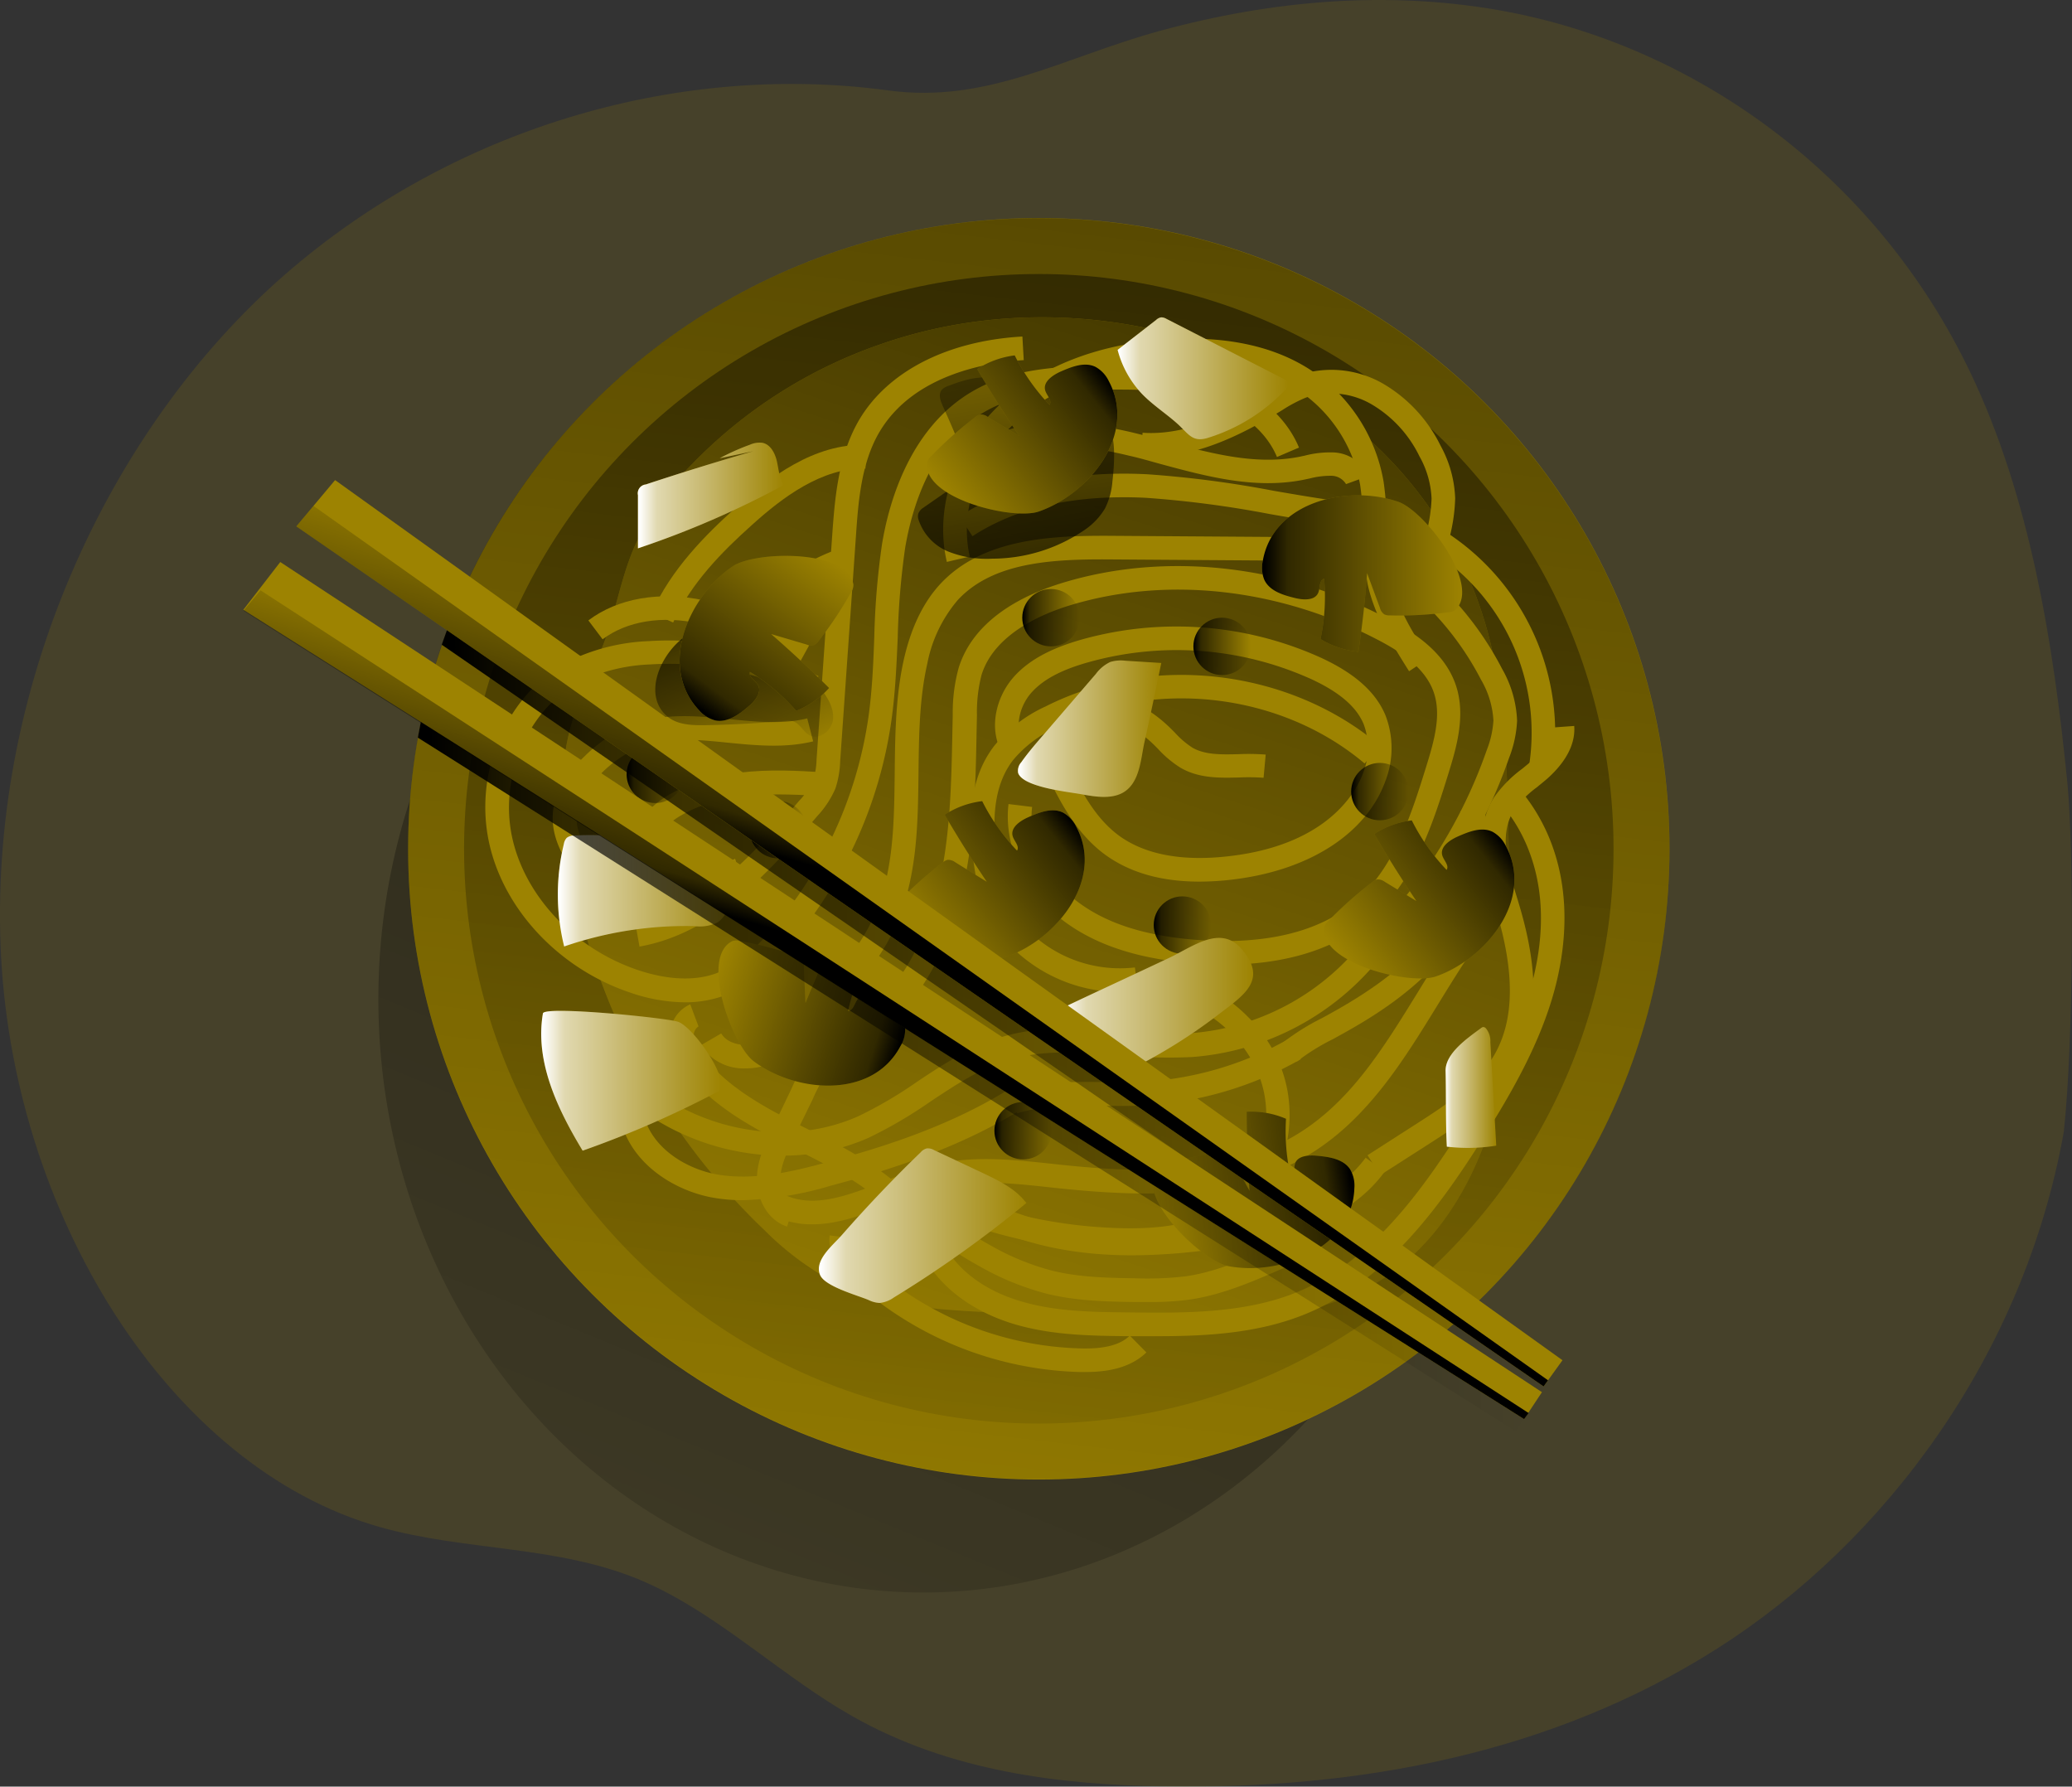 <svg id="Layer_1" data-name="Layer 1" xmlns="http://www.w3.org/2000/svg" xmlns:xlink="http://www.w3.org/1999/xlink" viewBox="0 0 351.03 302.66"><rect x="0" y="0" width="351.03" height="302.66" fill="#333333" stroke="none"/><defs><linearGradient id="linear-gradient" x1="284.94" y1="-144.14" x2="82.82" y2="348.74" gradientUnits="userSpaceOnUse"><stop offset="0.01"/><stop offset="0.13" stop-opacity="0.69"/><stop offset="1" stop-opacity="0"/></linearGradient><linearGradient id="linear-gradient-2" x1="224.04" y1="-180.02" x2="166.6" y2="313.26" xlink:href="#linear-gradient"/><linearGradient id="linear-gradient-3" x1="210.98" y1="-156.71" x2="158.63" y2="292.83" xlink:href="#linear-gradient"/><linearGradient id="linear-gradient-4" x1="245.49" y1="-23.29" x2="152.01" y2="260.52" xlink:href="#linear-gradient"/><linearGradient id="linear-gradient-5" x1="223.47" y1="103.1" x2="257.38" y2="103.1" xlink:href="#linear-gradient"/><linearGradient id="linear-gradient-6" x1="786.96" y1="4088" x2="820.86" y2="4088" gradientTransform="translate(-329.39 4314.94) rotate(-162.31)" xlink:href="#linear-gradient"/><linearGradient id="linear-gradient-7" x1="-200.65" y1="4176.88" x2="-166.75" y2="4176.88" gradientTransform="translate(648.11 4366.62) rotate(171.63)" xlink:href="#linear-gradient"/><linearGradient id="linear-gradient-8" x1="-1220.74" y1="3822.45" x2="-1186.84" y2="3822.45" gradientTransform="translate(1687.9 3898.77) rotate(141.5)" xlink:href="#linear-gradient"/><linearGradient id="linear-gradient-9" x1="-1165.81" y1="3870.36" x2="-1131.91" y2="3870.36" gradientTransform="translate(1687.9 3898.77) rotate(141.5)" xlink:href="#linear-gradient"/><linearGradient id="linear-gradient-10" x1="127.24" y1="104.84" x2="140.33" y2="136.09" xlink:href="#linear-gradient"/><linearGradient id="linear-gradient-11" x1="1764.79" y1="890.37" x2="1798.69" y2="890.37" gradientTransform="translate(-1637.48 1013.14) rotate(-53.39)" xlink:href="#linear-gradient"/><linearGradient id="linear-gradient-12" x1="185.22" y1="110.61" x2="175.84" y2="47.91" xlink:href="#linear-gradient"/><linearGradient id="linear-gradient-13" x1="-1217.13" y1="3925.97" x2="-1183.23" y2="3925.97" gradientTransform="translate(1687.9 3898.77) rotate(141.5)" xlink:href="#linear-gradient"/><linearGradient id="linear-gradient-14" x1="202.18" y1="109.5" x2="211.9" y2="109.5" xlink:href="#linear-gradient"/><linearGradient id="linear-gradient-15" x1="173.19" y1="104.64" x2="182.91" y2="104.64" xlink:href="#linear-gradient"/><linearGradient id="linear-gradient-16" x1="126.97" y1="140.55" x2="136.69" y2="140.55" xlink:href="#linear-gradient"/><linearGradient id="linear-gradient-17" x1="195.46" y1="156.71" x2="205.18" y2="156.71" xlink:href="#linear-gradient"/><linearGradient id="linear-gradient-18" x1="228.91" y1="134.1" x2="238.63" y2="134.1" xlink:href="#linear-gradient"/><linearGradient id="linear-gradient-19" x1="168.47" y1="191.55" x2="178.19" y2="191.55" xlink:href="#linear-gradient"/><linearGradient id="linear-gradient-20" x1="106.16" y1="131.18" x2="115.88" y2="131.18" xlink:href="#linear-gradient"/><linearGradient id="linear-gradient-21" x1="117.74" y1="89.85" x2="142.49" y2="89.85" gradientUnits="userSpaceOnUse"><stop offset="0.01" stop-color="#fff"/><stop offset="0.13" stop-color="#fff" stop-opacity="0.69"/><stop offset="1" stop-color="#fff" stop-opacity="0"/></linearGradient><linearGradient id="linear-gradient-22" x1="254.51" y1="190.15" x2="263.15" y2="190.15" xlink:href="#linear-gradient-21"/><linearGradient id="linear-gradient-23" x1="104.16" y1="156.83" x2="134.55" y2="156.83" xlink:href="#linear-gradient-21"/><linearGradient id="linear-gradient-24" x1="182.13" y1="129.39" x2="206.4" y2="129.39" xlink:href="#linear-gradient-21"/><linearGradient id="linear-gradient-25" x1="198.96" y1="70.01" x2="227.89" y2="70.01" xlink:href="#linear-gradient-21"/><linearGradient id="linear-gradient-26" x1="148.36" y1="213.54" x2="183.51" y2="213.54" xlink:href="#linear-gradient-21"/><linearGradient id="linear-gradient-27" x1="101.35" y1="189.02" x2="131.86" y2="189.02" xlink:href="#linear-gradient-21"/><linearGradient id="linear-gradient-28" x1="189.44" y1="176.24" x2="222.01" y2="176.24" xlink:href="#linear-gradient-21"/><linearGradient id="linear-gradient-29" x1="84.5" y1="174.4" x2="272.94" y2="174.4" xlink:href="#linear-gradient"/><linearGradient id="linear-gradient-30" x1="80.45" y1="184.69" x2="269.45" y2="184.69" xlink:href="#linear-gradient"/><linearGradient id="linear-gradient-31" x1="158.63" y1="153.27" x2="170.46" y2="112.72" xlink:href="#linear-gradient"/><linearGradient id="linear-gradient-32" x1="152.26" y1="163.99" x2="162.69" y2="128.23" xlink:href="#linear-gradient"/></defs><title>Noodles</title><path d="M359.3,197.69c-6.79,37.95-30.35,69.49-58.72,87.52s-61.1,23.79-93.13,23.36c-18.25-.24-36.91-2.55-53.44-11.93-.83-.47-1.65-1-2.47-1.46-2.45-1.51-4.86-3.15-7.24-4.84-8.56-6.08-16.85-12.84-26.2-16.76-14.07-5.88-29.46-4.86-44-8.93C38,254.49,11.43,211,9.75,166S28.86,77,59.33,51.24C88,27,125.53,16.55,160.16,21.25c16.77,2.28,29.7-5.63,46-10.09C225.05,6,244.64,4.29,263.83,7.7c32.24,5.74,63.41,27.27,79.71,61.48,10,21,14,45.46,16.39,69.6C361,150.11,361,182,359.3,197.69Z" transform="translate(-9.66 -5.93)" fill="#9d8301" opacity="0.18" style="isolation:isolate"/><ellipse cx="156.42" cy="169.26" rx="92.32" ry="100.52" fill="url(#linear-gradient)"/><circle cx="175.99" cy="143.79" r="106.85" fill="#9d8301"/><path d="M292.49,149.71A106.51,106.51,0,0,1,258.36,228q-2.19,2-4.49,3.94c-.37.33-.74.63-1.12.93-1.61,1.3-3.27,2.56-5,3.76A106.88,106.88,0,0,1,80.45,130.89c.59-3.36,1.35-6.66,2.25-9.91.55-2,1.15-3.91,1.8-5.83,1.08-3.13,2.29-6.22,3.65-9.22a106.87,106.87,0,0,1,204.34,43.78Z" transform="translate(-9.66 -5.93)" fill="url(#linear-gradient-2)"/><circle cx="175.99" cy="143.79" r="97.37" fill="url(#linear-gradient-3)"/><path d="M126.88,84.59A48.51,48.51,0,0,0,117,98.9c-2.11,5-3,10.36-4.84,15.44s-4.47,9.8-5.89,15c-1.79,6.56-1.47,13.5-.52,20.23a111.58,111.58,0,0,0,33.46,64.79,50,50,0,0,0,13,9.42c7.37,3.42,15.7,3.94,23.8,4.4,12.31.7,24.63,1.39,37,1.27,9.6-.09,19.54-.77,28.06-5.2,12.08-6.28,19.45-19.31,22.42-32.6s2.16-27.09,1.81-40.7c-.32-12.66-.26-25.5-3.55-37.73C249.93,69.51,199.25,50,158.63,64.33A81.29,81.29,0,0,0,126.88,84.59Z" transform="translate(-9.66 -5.93)" fill="#9d8301"/><path d="M126.88,84.59A48.51,48.51,0,0,0,117,98.9c-2.11,5-3,10.36-4.84,15.44s-4.47,9.8-5.89,15c-1.79,6.56-1.47,13.5-.52,20.23a111.58,111.58,0,0,0,33.46,64.79,50,50,0,0,0,13,9.42c7.37,3.42,15.7,3.94,23.8,4.4,12.31.7,24.63,1.39,37,1.27,9.6-.09,19.54-.77,28.06-5.2,12.08-6.28,19.45-19.31,22.42-32.6s2.16-27.09,1.81-40.7c-.32-12.66-.26-25.5-3.55-37.73C249.93,69.51,199.25,50,158.63,64.33A81.29,81.29,0,0,0,126.88,84.59Z" transform="translate(-9.66 -5.93)" fill="url(#linear-gradient-4)"/><path d="M125.71,175.73a29.13,29.13,0,0,1-9.29-1.65c-11.92-4-21.28-13.89-23.84-25.12-2.83-12.44,3.11-25.87,13.83-31.22a33.94,33.94,0,0,1,13.15-3.2,55.64,55.64,0,0,1,28.76,5.94L146.5,124a51.62,51.62,0,0,0-26.68-5.51,29.9,29.9,0,0,0-11.62,2.79c-9,4.48-14.11,16.23-11.72,26.75,2.26,9.9,10.59,18.62,21.22,22.22,3.53,1.19,8.7,2.25,13.31.56,3.73-1.38,6.74-4.43,9-6.94a70.57,70.57,0,0,0,16.77-36.41c.64-4.51.84-9.2,1-13.73a129.88,129.88,0,0,1,1.31-15.63c1.15-7,4.69-19.75,15.42-25.93,6.75-3.88,14.64-4.24,22.81-4.28,6.5,0,12.35.09,18.05,1.86,6.85,2.14,12.09,6.53,14.36,12L226,83.35c-1.82-4.4-6.15-7.95-11.86-9.74C209,72,203.5,71.9,197.33,71.93c-7.61,0-14.93.35-20.83,3.75C167.19,81,164.06,92.45,163,98.79a128.05,128.05,0,0,0-1.25,15.15c-.2,4.63-.41,9.41-1.08,14.12A74.59,74.59,0,0,1,143,166.56c-2.52,2.86-6,6.36-10.56,8A19.37,19.37,0,0,1,125.71,175.73Z" transform="translate(-9.66 -5.93)" fill="#9d8301"/><path d="M237.7,87.94a2.93,2.93,0,0,0-2.56-1.41,13.83,13.83,0,0,0-3.6.46l-1.26.26c-8.19,1.56-16.29-.63-24.13-2.75-1.75-.48-3.5-1-5.24-1.38-11.69-2.87-20.42-1.87-25.93,3l-2.64-3c6.55-5.75,16.48-7,29.52-3.84,1.78.43,3.56.91,5.34,1.4,7.39,2,15,4.06,22.34,2.68.39-.07.77-.16,1.16-.24a16.92,16.92,0,0,1,4.68-.55,6.7,6.7,0,0,1,6.08,4Z" transform="translate(-9.66 -5.93)" fill="#9d8301"/><path d="M174.41,96.77l-2.19-3.35c8.23-5.38,18.91-7.78,31.76-7.15a179.88,179.88,0,0,1,21.45,2.8c3.36.58,6.83,1.18,10.25,1.66,2.29.33,4.68.57,6.43-.36L244,93.9c-2.81,1.5-5.93,1.21-8.88.79-3.47-.49-7-1.09-10.36-1.68a177.14,177.14,0,0,0-21-2.75C191.8,89.68,181.92,91.86,174.41,96.77Z" transform="translate(-9.66 -5.93)" fill="#9d8301"/><path d="M136,186.92a8.54,8.54,0,0,1-7.6-3.92l3.45-2c1.14,1.94,4.19,2.34,6.37,1.58,2.72-.95,5-3.29,7-5.35,4.64-4.7,9.43-9.57,12.25-15.52,3.58-7.57,3.67-16,3.77-24.93.07-6.38.14-13,1.59-19.32,1.22-5.29,3.28-9.53,6.14-12.61,7.12-7.65,18.62-8.21,28.85-8.15l45,.31,0,4-45-.31c-9.8-.07-19.88.41-25.89,6.87a23.39,23.39,0,0,0-5.17,10.78c-1.35,5.92-1.42,12.3-1.49,18.47-.1,9-.2,18.24-4.16,26.6-3.1,6.56-8.37,11.91-13,16.62-2.22,2.26-5,5.06-8.59,6.32A11.07,11.07,0,0,1,136,186.92Z" transform="translate(-9.66 -5.93)" fill="#9d8301"/><path d="M121.26,162.48c-4.8,0-9.77-2.88-13.86-8.1-3.09-3.95-4.41-7.55-4.05-11,.33-3.16,2.1-6.24,5.42-9.4a24.89,24.89,0,0,1,7.26-5c5.55-2.38,11.5-1.79,17.25-1.22,4.63.46,9,.89,13.14-.13l1,3.89c-4.8,1.18-9.73.69-14.5.22-5.48-.55-10.66-1.06-15.27.92a20.85,20.85,0,0,0-6.08,4.24c-2.6,2.48-4,4.75-4.2,6.92-.25,2.39.8,5,3.22,8.14,1.72,2.2,6.32,7.23,11.75,6.5l.54,4A12,12,0,0,1,121.26,162.48Z" transform="translate(-9.66 -5.93)" fill="#9d8301"/><path d="M131.4,160.09l-7-3.38c-2-1-6.77-3.31-7.08-7.81-.2-3,1.63-5.78,5.13-8,8.76-5.41,20.06-4.62,28.32-4l-.28,4c-10-.7-18.85-.92-25.93,3.45-.8.5-3.38,2.26-3.24,4.28s2.65,3.41,4.83,4.48l7,3.39Z" transform="translate(-9.66 -5.93)" fill="#9d8301"/><path d="M156.56,182.79l-2.29-3.28c6.85-4.77,12-13.1,14.4-23.46,2-8.48,2.17-17.48,2.34-26.18l.06-2.87a28.47,28.47,0,0,1,1-7.92c2.57-8.27,11-12.41,17.66-14.43,17.41-5.29,37.46-3.08,55,6.06,4.38,2.28,9.65,5.62,11.57,11.28,1.78,5.23,0,10.89-1.26,15-2.49,8-5.59,18-13,24.47-6.86,6-17.2,8.66-29.9,7.69-9.08-.69-16.11-2.87-21.51-6.65-7.06-4.94-11-12.94-10.11-20.36l4,.49c-.74,6,2.57,12.49,8.43,16.59,4.8,3.36,11.18,5.3,19.53,5.94,8.09.62,19.33,0,27-6.71,6.55-5.73,9.46-15.11,11.8-22.65,1.46-4.67,2.55-8.84,1.29-12.55-1.46-4.31-5.91-7.08-9.62-9-16.64-8.66-35.6-10.77-52-5.78-4.68,1.42-12.85,4.85-15,11.79a25.14,25.14,0,0,0-.78,6.81l-.06,2.86c-.17,8.92-.35,18.13-2.44,27C169.91,168.28,164.22,177.46,156.56,182.79Z" transform="translate(-9.66 -5.93)" fill="#9d8301"/><path d="M212.87,155.28c-6.6,0-12-1.58-16.21-4.73-5.22-3.92-8.13-10.17-10.47-15.19l3.63-1.69c2.26,4.86,4.82,10.36,9.24,13.69s10.87,4.57,19,3.59c16.93-2,21.53-11.3,22.54-14.09a11.59,11.59,0,0,0,.1-8.22c-1.23-3-4.19-5.51-9-7.71a55.34,55.34,0,0,0-38.32-2.62c-2.76.83-6.71,2.27-9.13,5.13-1.86,2.2-2.86,5.9-1.07,8.44l-3.27,2.31c-3-4.23-1.61-9.91,1.28-13.33,3.11-3.68,7.8-5.4,11-6.38a59.37,59.37,0,0,1,41.12,2.81c5.81,2.65,9.43,5.86,11.07,9.82a15.44,15.44,0,0,1,0,11.1c-3.21,8.91-12.86,15.15-25.82,16.71A47.37,47.37,0,0,1,212.87,155.28Z" transform="translate(-9.66 -5.93)" fill="#9d8301"/><path d="M223.73,137.69a35.18,35.18,0,0,0-4.13-.05c-3.34.08-6.8.17-9.94-1.65a18.17,18.17,0,0,1-3.79-3.17c-.39-.4-.79-.8-1.2-1.18a18.87,18.87,0,0,0-4.41-3l1.79-3.58a22.65,22.65,0,0,1,5.34,3.7c.46.42.89.86,1.33,1.3a15,15,0,0,0,2.94,2.52c2.16,1.25,4.92,1.18,7.84,1.11a39.19,39.19,0,0,1,4.59.07Z" transform="translate(-9.66 -5.93)" fill="#9d8301"/><path d="M142.12,201.7c-13.45,0-27.07-7-33.85-18.7l3.46-2c8.34,14.41,28.21,20.82,43.4,14a71.93,71.93,0,0,0,9.92-5.83c4.49-3,9.13-6,14.5-7.62,6.52-1.92,13.28-1.41,19.81-.93a84.21,84.21,0,0,0,12,.34,41.1,41.1,0,0,0,29-15.29l3.14,2.48A45.15,45.15,0,0,1,211.6,185a87.18,87.18,0,0,1-12.54-.34c-6.46-.48-12.56-.93-18.38.78-4.79,1.41-9,4.18-13.42,7.12a75.61,75.61,0,0,1-10.49,6.14A35.79,35.79,0,0,1,142.12,201.7Z" transform="translate(-9.66 -5.93)" fill="#9d8301"/><path d="M135.79,113.05A36.43,36.43,0,0,1,152,100.94" transform="translate(-9.66 -5.93)" fill="none" stroke="#9d8301" stroke-miterlimit="10" stroke-width="4"/><path d="M123.7,111.39l-3.64-1.64c3.32-7.4,9.07-13.16,14.26-17.83C140,86.84,147.58,81,156.4,81.3l-.12,4c-7.4-.19-14.19,5-19.28,9.61C132.12,99.28,126.73,104.67,123.7,111.39Z" transform="translate(-9.66 -5.93)" fill="#9d8301"/><path d="M241.43,170.36l-2.68-3A83.25,83.25,0,0,0,261.54,133a16.31,16.31,0,0,0,1.13-5,15.3,15.3,0,0,0-2.1-6.92,49.68,49.68,0,0,0-11-14.22l2.67-3a53.59,53.59,0,0,1,11.89,15.36,19.16,19.16,0,0,1,2.55,8.81,19.88,19.88,0,0,1-1.35,6.27A87.39,87.39,0,0,1,241.43,170.36Z" transform="translate(-9.66 -5.93)" fill="#9d8301"/><path d="M147.26,213.34a14.83,14.83,0,0,1-6.66-1.51l1.77-3.59c5.07,2.5,10.87.25,17-2.14a68.91,68.91,0,0,1,8.2-2.8c6.71-1.67,13.61-.93,20.28-.22l1.19.13c14.3,1.52,29.14,1.92,40.75-5.36,8.8-5.52,14.27-14.42,20.07-23.83,3.94-6.41,8-13,13.26-18.56l2.9,2.75c-5,5.22-8.92,11.67-12.76,17.9-5.78,9.4-11.75,19.11-21.35,25.13-12.63,7.92-28.27,7.54-43.29,5.95l-1.2-.13c-6.32-.68-12.86-1.38-18.89.12a65.81,65.81,0,0,0-7.71,2.65C156.35,211.57,151.79,213.34,147.26,213.34Z" transform="translate(-9.66 -5.93)" fill="#9d8301"/><path d="M182,194.53l-1.18-3.82c5.12-1.57,10.43-1.52,15.56-1.48,2.07,0,4.22,0,6.28,0a56.47,56.47,0,0,0,25.39-7.34l2,3.47a60.55,60.55,0,0,1-27.19,7.87c-2.18.09-4.37.07-6.5,0C191.33,193.19,186.56,193.14,182,194.53Z" transform="translate(-9.66 -5.93)" fill="#9d8301"/><path d="M199.34,174A26.25,26.25,0,0,1,177,161.18l3.47-2a22,22,0,0,0,21.46,10.64l.52,4A22.61,22.61,0,0,1,199.34,174Z" transform="translate(-9.66 -5.93)" fill="#9d8301"/><path d="M205.75,232.29c-1.66,0-3.31,0-4.91,0-6.06-.07-12.32-.14-18.41-1.78-7-1.88-12.61-5.71-15.75-10.78l3.4-2.11c2.6,4.2,7.36,7.41,13.39,9,5.6,1.51,11.6,1.58,17.41,1.64,9.19.11,19.6.23,28.54-3.44,12.23-5,20.69-16.43,28-28,5.1-8.07,9-15,11.29-22.59,1.87-6.11,3.39-15.26,0-24.1a27.19,27.19,0,0,0-5.61-9l2.91-2.75a31.44,31.44,0,0,1,6.44,10.31c3.77,9.89,2.12,20,.07,26.69-2.6,8.49-7.18,16.34-11.74,23.56-7.68,12.14-16.61,24.12-29.88,29.57C222.87,231.82,214,232.29,205.75,232.29Z" transform="translate(-9.66 -5.93)" fill="#9d8301"/><path d="M201.5,218.59c-9.56,0-17.84-1.71-25.06-5.16l1.73-3.6c10.65,5.08,24,6.09,40.76,3.07,7.62-1.37,17-3.85,22.09-10.85l3.24,2.35c-5.9,8.15-16.26,10.93-24.62,12.43A101.92,101.92,0,0,1,201.5,218.59Z" transform="translate(-9.66 -5.93)" fill="#9d8301"/><path d="M204.32,226.5l-2.38,0c-5.33-.07-10.13-.23-14.89-1.39a46.69,46.69,0,0,1-11.45-4.67,69.55,69.55,0,0,1-11.27-7.75l2.58-3.06a66.52,66.52,0,0,0,10.62,7.31A42.83,42.83,0,0,0,188,221.21c4.35,1.06,8.91,1.2,14,1.27a56,56,0,0,0,8.49-.33c5.08-.72,10-2.86,14.72-4.94a29.32,29.32,0,0,0,6.07-3.23l2.42,3.19a32.62,32.62,0,0,1-6.88,3.71c-5,2.18-10.14,4.43-15.77,5.23A48.87,48.87,0,0,1,204.32,226.5Z" transform="translate(-9.66 -5.93)" fill="#9d8301"/><path d="M193.48,238.36h-.82a59.48,59.48,0,0,1-38.86-15.83c-1.74-1.62-4-4.14-3.58-7.32l4,.51c-.14,1,.61,2.27,2.34,3.89a55.35,55.35,0,0,0,36.22,14.75c2.56.06,6.2-.11,8.29-2.17l2.81,2.85C200.94,237.9,196.7,238.36,193.48,238.36Z" transform="translate(-9.66 -5.93)" fill="#9d8301"/><path d="M272.63,136.47l-3.94-.69a36.48,36.48,0,0,0-16.61-36.61l2.08-3.41A40.54,40.54,0,0,1,272.63,136.47Z" transform="translate(-9.66 -5.93)" fill="#9d8301"/><path d="M118,166.29l-.7-3.94c11-2,19.4-10.94,27.74-20.75a12.61,12.61,0,0,0,2.39-3.5,13,13,0,0,0,.57-3.52l2.64-37.82c.45-6.36,1-13.58,4.57-19.69,4.88-8.26,15-13.41,27.66-14.13l.23,4c-5.37.31-18.5,2.1-24.45,12.18-3.13,5.3-3.6,12-4,17.93L152,134.86a16.26,16.26,0,0,1-.81,4.65,16.34,16.34,0,0,1-3.09,4.69C139.26,154.57,130.32,164.07,118,166.29Z" transform="translate(-9.66 -5.93)" fill="#9d8301"/><path d="M144.81,118.76c-5.31-2.91-10.8-5.92-16.7-7.21-6.31-1.38-12.27-.4-16.36,2.68l-2.41-3.2c5-3.78,12.17-5,19.63-3.39,6.46,1.41,12.21,4.57,17.77,7.62Z" transform="translate(-9.66 -5.93)" fill="#9d8301"/><path d="M248.38,119.64c-2.7-4.3-5.77-9.17-7-14.65a46.37,46.37,0,0,1-.79-9.33,50.15,50.15,0,0,0-.48-7.45,24.34,24.34,0,0,0-11-16.49c-5.31-3.29-12.27-4.74-20.72-4.3-7.26.38-17.57,2.25-25.54,9-7.2,6.15-10.78,15.71-8.89,23.79l-3.89.91c-2.26-9.64,1.74-20.53,10.18-27.74,8.82-7.53,20.06-9.6,27.93-10,9.27-.48,17,1.17,23,4.9a28.44,28.44,0,0,1,12.88,19.23,53.7,53.7,0,0,1,.53,8,43.81,43.81,0,0,0,.69,8.53c1.05,4.81,3.8,9.16,6.46,13.38Z" transform="translate(-9.66 -5.93)" fill="#9d8301"/><path d="M250.77,108.39c-1.56-3.89-.59-7.76.35-11.51a26.31,26.31,0,0,0,1.07-6.48,15.89,15.89,0,0,0-2.05-7.16,20.68,20.68,0,0,0-8.1-8.81,13.54,13.54,0,0,0-11.15-1.14,24.28,24.28,0,0,0-4,2.12l-.33.2c-6.78,4.11-14.89,8.23-23.6,7.63l.27-4c7.6.52,15-3.28,21.26-7.06l.33-.2a27.83,27.83,0,0,1,4.67-2.44A17.56,17.56,0,0,1,244,70.94,24.77,24.77,0,0,1,253.7,81.4a19.94,19.94,0,0,1,2.49,8.95A29.67,29.67,0,0,1,255,97.84c-.82,3.28-1.59,6.38-.52,9.06Z" transform="translate(-9.66 -5.93)" fill="#9d8301"/><path d="M243.5,205l-2.16-3.37,8.31-5.33c4.84-3.11,10.33-6.63,13.26-11.82,3.3-5.86,3.39-13.77.27-24.16l-.16-.53c-1.74-5.8-3.92-13-.25-18.77a20.94,20.94,0,0,1,4.77-4.85c.56-.46,1.13-.92,1.67-1.4,1.53-1.35,3.31-3.42,3.15-5.57l4-.29c.22,3-1.33,6-4.48,8.85-.59.52-1.2,1-1.81,1.51a17.63,17.63,0,0,0-3.91,3.9c-2.69,4.2-1,9.93.7,15.46l.16.54c3.46,11.49,3.25,20.41-.62,27.27-3.41,6.06-9.35,9.87-14.58,13.23Z" transform="translate(-9.66 -5.93)" fill="#9d8301"/><path d="M229.36,185.78l-2.56-3.07a38.87,38.87,0,0,1,6.76-4.27l.93-.51c8.43-4.6,13.9-8.93,17.76-14.05,4.83-6.41,6.63-14.08,4.8-20.5l3.85-1.1c2.16,7.63.13,16.6-5.45,24-5.41,7.17-13,11.87-19,15.15l-.94.52A36,36,0,0,0,229.36,185.78Z" transform="translate(-9.66 -5.93)" fill="#9d8301"/><path d="M135.57,209.25a28.62,28.62,0,0,1-5-.41c-6.46-1.11-13.83-5.57-15.74-13l3.88-1c1.46,5.71,7.35,9.17,12.54,10.07,6.05,1,12.3-.39,18.19-2,9.48-2.53,21.73-6.31,32.28-13.18l2.18,3.36c-11,7.17-23.66,11.08-33.44,13.69A58.65,58.65,0,0,1,135.57,209.25Z" transform="translate(-9.66 -5.93)" fill="#9d8301"/><path d="M143,213.72c-3.61-1.21-5.18-5.1-5.11-8.2s1.38-5.81,2.53-8.22l3.27-6.81a32.81,32.81,0,0,1,4.12-7,12.51,12.51,0,0,1,7.62-4.66l.59,3.95a8.6,8.6,0,0,0-5.13,3.26,29.61,29.61,0,0,0-3.59,6.2L144,199c-1,2.14-2.09,4.36-2.14,6.58,0,1.69.78,3.78,2.39,4.32Z" transform="translate(-9.66 -5.93)" fill="#9d8301"/><path d="M165.88,219.27c-2.6-8.14-10.84-13.23-17.73-16.77-1-.53-2.07-1.05-3.12-1.57-7.12-3.56-14.47-7.24-19.44-13.73a10.35,10.35,0,0,1-2.36-5.23,5.68,5.68,0,0,1,3.37-5.9l1.4,3.74a1.83,1.83,0,0,0-.79,1.79,6.55,6.55,0,0,0,1.56,3.17c4.4,5.75,11.34,9.23,18,12.58L150,199c7.57,3.88,16.66,9.56,19.71,19.1Z" transform="translate(-9.66 -5.93)" fill="#9d8301"/><path d="M201.33,218H200a86.39,86.39,0,0,1-27-4.87l1.33-3.77A82.27,82.27,0,0,0,200,214c6.9.12,11.66-.81,15.46-3,7.17-4.19,10.56-14,7.73-22.22-2.7-7.88-10.76-13.93-19.6-14.7l.35-4c10.36.91,19.84,8.06,23,17.4,3.43,10-.74,21.85-9.49,27C212.25,217.46,206,218,201.33,218Z" transform="translate(-9.66 -5.93)" fill="#9d8301"/><path d="M175.7,158.2c-1.77-8.73-3.2-18.65,2.41-25.93a24.23,24.23,0,0,1,8.66-6.65c18-9.11,41.27-6.4,56.66,6.6l-2.58,3.05c-14.2-12-35.7-14.49-52.27-6.08a20.43,20.43,0,0,0-7.3,5.52c-4.58,5.94-3.26,14.83-1.66,22.7Z" transform="translate(-9.66 -5.93)" fill="#9d8301"/><path d="M137.27,82.37Q128.14,85,119.07,88a1.51,1.51,0,0,0-1.33,1.82v9a156,156,0,0,0,24.75-10.74c-.83-1.14-.9-2.64-1.21-4s-1.08-2.88-2.47-3.14a4.05,4.05,0,0,0-2.13.34,38,38,0,0,0-5.09,2.28" transform="translate(-9.66 -5.93)" fill="#9d8301"/><path d="M223.61,100.88a5.38,5.38,0,0,0,.26,3.3c.9,1.88,3.18,2.57,5.2,3.06,1.42.35,3.35.46,3.92-.89.35-.83.12-2.09,1-2.39a34.45,34.45,0,0,1-.61,10.23,14.94,14.94,0,0,0,6.41,2.16q1-6.64,1.48-13.33l2.17,5.87a1.89,1.89,0,0,0,.74,1.11,1.86,1.86,0,0,0,.91.18,62.28,62.28,0,0,0,10-.54,2,2,0,0,0,1.18-.43c4.36-4.3-5.29-16.73-9.66-18.25C238.2,88,225.44,90.78,223.61,100.88Z" transform="translate(-9.66 -5.93)" fill="#9d8301"/><path d="M223.61,100.88a5.38,5.38,0,0,0,.26,3.3c.9,1.88,3.18,2.57,5.2,3.06,1.42.35,3.35.46,3.92-.89.35-.83.12-2.09,1-2.39a34.45,34.45,0,0,1-.61,10.23,14.94,14.94,0,0,0,6.41,2.16q1-6.64,1.48-13.33l2.17,5.87a1.89,1.89,0,0,0,.74,1.11,1.86,1.86,0,0,0,.91.18,62.28,62.28,0,0,0,10-.54,2,2,0,0,0,1.18-.43c4.36-4.3-5.29-16.73-9.66-18.25C238.2,88,225.44,90.78,223.61,100.88Z" transform="translate(-9.66 -5.93)" fill="url(#linear-gradient-5)"/><path d="M162.2,183.17A5.49,5.49,0,0,0,163,180c-.29-2.07-2.25-3.41-4-4.5-1.25-.76-3-1.45-4-.34-.59.68-.75,2-1.65,2a34.28,34.28,0,0,1,3.69-9.57,15,15,0,0,0-5.46-4q-2.92,6-5.46,12.26l-.28-6.25a1.45,1.45,0,0,0-1.17-1.73,64,64,0,0,0-9.72-2.54,2,2,0,0,0-1.27.05c-5.45,2.77,0,17.54,3.67,20.33C144.39,191,157.38,192.24,162.2,183.17Z" transform="translate(-9.66 -5.93)" fill="#9d8301"/><path d="M162.2,183.17A5.49,5.49,0,0,0,163,180c-.29-2.07-2.25-3.41-4-4.5-1.25-.76-3-1.45-4-.34-.59.68-.75,2-1.65,2a34.28,34.28,0,0,1,3.69-9.57,15,15,0,0,0-5.46-4q-2.92,6-5.46,12.26l-.28-6.25a1.45,1.45,0,0,0-1.17-1.73,64,64,0,0,0-9.72-2.54,2,2,0,0,0-1.27.05c-5.45,2.77,0,17.54,3.67,20.33C144.39,191,157.38,192.24,162.2,183.17Z" transform="translate(-9.66 -5.93)" fill="url(#linear-gradient-6)"/><path d="M239.11,207.21a5.48,5.48,0,0,0-.74-3.23c-1.17-1.72-3.52-2.07-5.59-2.26-1.46-.14-3.38,0-3.75,1.44-.23.88.19,2.09-.61,2.51a34.72,34.72,0,0,1-.89-10.21,14.91,14.91,0,0,0-6.66-1.2q0,6.7.48,13.4l-3-5.49a2,2,0,0,0-.89-1,1.94,1.94,0,0,0-.93,0,63.52,63.52,0,0,0-9.84,2,2,2,0,0,0-1.11.6c-3.69,4.89,7.67,15.78,12.22,16.66C226.54,222.06,238.77,217.47,239.11,207.21Z" transform="translate(-9.66 -5.93)" fill="#9d8301"/><path d="M239.11,207.21a5.48,5.48,0,0,0-.74-3.23c-1.17-1.72-3.52-2.07-5.59-2.26-1.46-.14-3.38,0-3.75,1.44-.23.88.19,2.09-.61,2.51a34.72,34.72,0,0,1-.89-10.21,14.91,14.91,0,0,0-6.66-1.2q0,6.7.48,13.4l-3-5.49a2,2,0,0,0-.89-1,1.94,1.94,0,0,0-.93,0,63.52,63.52,0,0,0-9.84,2,2,2,0,0,0-1.11.6c-3.69,4.89,7.67,15.78,12.22,16.66C226.54,222.06,238.77,217.47,239.11,207.21Z" transform="translate(-9.66 -5.93)" fill="url(#linear-gradient-7)"/><path d="M264.78,149.26a5.41,5.41,0,0,0-2.26-2.42c-1.87-.91-4.08,0-6,.85-1.33.61-2.91,1.72-2.52,3.13.24.87,1.22,1.71.74,2.48a34.35,34.35,0,0,1-5.9-8.39,15,15,0,0,0-6.36,2.3q3.38,5.79,7.14,11.36l-5.35-3.25a2,2,0,0,0-1.27-.41,1.91,1.91,0,0,0-.82.43,63.49,63.49,0,0,0-7.52,6.66,2,2,0,0,0-.66,1.08c-.73,6.07,14.56,9.79,18.93,8.26C261.37,168.41,269.64,158.3,264.78,149.26Z" transform="translate(-9.66 -5.93)" fill="#9d8301"/><path d="M264.78,149.26a5.41,5.41,0,0,0-2.26-2.42c-1.87-.91-4.08,0-6,.85-1.33.61-2.91,1.72-2.52,3.13.24.87,1.22,1.71.74,2.48a34.35,34.35,0,0,1-5.9-8.39,15,15,0,0,0-6.36,2.3q3.38,5.79,7.14,11.36l-5.35-3.25a2,2,0,0,0-1.27-.41,1.91,1.91,0,0,0-.82.43,63.49,63.49,0,0,0-7.52,6.66,2,2,0,0,0-.66,1.08c-.73,6.07,14.56,9.79,18.93,8.26C261.37,168.41,269.64,158.3,264.78,149.26Z" transform="translate(-9.66 -5.93)" fill="url(#linear-gradient-8)"/><path d="M192,146a5.41,5.41,0,0,0-2.26-2.42c-1.87-.91-4.08,0-6,.85-1.33.61-2.91,1.72-2.52,3.13.24.87,1.22,1.71.74,2.47a34.3,34.3,0,0,1-5.9-8.38,15,15,0,0,0-6.36,2.3q3.38,5.79,7.14,11.36L171.49,152a2,2,0,0,0-1.27-.41,1.91,1.91,0,0,0-.82.43,64.29,64.29,0,0,0-7.52,6.66,2,2,0,0,0-.66,1.08c-.73,6.07,14.56,9.79,18.93,8.26C188.56,165.12,196.83,155,192,146Z" transform="translate(-9.66 -5.93)" fill="#9d8301"/><path d="M192,146a5.41,5.41,0,0,0-2.26-2.42c-1.87-.91-4.08,0-6,.85-1.33.61-2.91,1.72-2.52,3.13.24.87,1.22,1.71.74,2.47a34.3,34.3,0,0,1-5.9-8.38,15,15,0,0,0-6.36,2.3q3.38,5.79,7.14,11.36L171.49,152a2,2,0,0,0-1.27-.41,1.91,1.91,0,0,0-.82.43,64.29,64.29,0,0,0-7.52,6.66,2,2,0,0,0-.66,1.08c-.73,6.07,14.56,9.79,18.93,8.26C188.56,165.12,196.83,155,192,146Z" transform="translate(-9.66 -5.93)" fill="url(#linear-gradient-9)"/><path d="M122.56,127.17c1.73,1.56,4.28,1.65,6.61,1.61q6.72-.12,13.42-.72a3.87,3.87,0,0,1,1.4.05c1.18.36,1.72,1.78,2.81,2.37,1.71.91,3.87-.86,4-2.79s-1-3.71-2.18-5.22c-4.35-5.4-12-10.78-19.31-10.17C123.66,112.77,117.48,122.58,122.56,127.17Z" transform="translate(-9.66 -5.93)" fill="url(#linear-gradient-10)"/><path d="M128.07,126.23a5.4,5.4,0,0,0,2.8,1.75c2,.4,4-1,5.56-2.35,1.13-.93,2.37-2.41,1.63-3.67-.46-.78-1.62-1.34-1.35-2.21a34.25,34.25,0,0,1,7.85,6.6,15,15,0,0,0,5.56-3.87q-4.76-4.73-9.82-9.14l6,1.77a2,2,0,0,0,1.34.07,2,2,0,0,0,.68-.63,63.3,63.3,0,0,0,5.56-8.37,2,2,0,0,0,.36-1.21c-.86-6-16.59-5.72-20.42-3.12C126.45,106.84,121.05,118.73,128.07,126.23Z" transform="translate(-9.66 -5.93)" fill="#9d8301"/><path d="M128.07,126.23a5.4,5.4,0,0,0,2.8,1.75c2,.4,4-1,5.56-2.35,1.13-.93,2.37-2.41,1.63-3.67-.46-.78-1.62-1.34-1.35-2.21a34.25,34.25,0,0,1,7.85,6.6,15,15,0,0,0,5.56-3.87q-4.76-4.73-9.82-9.14l6,1.77a2,2,0,0,0,1.34.07,2,2,0,0,0,.68-.63,63.3,63.3,0,0,0,5.56-8.37,2,2,0,0,0,.36-1.21c-.86-6-16.59-5.72-20.42-3.12C126.45,106.84,121.05,118.73,128.07,126.23Z" transform="translate(-9.66 -5.93)" fill="url(#linear-gradient-11)"/><path d="M198.12,87.51a12.33,12.33,0,0,1-1.27,4.58,11.62,11.62,0,0,1-3.48,3.64,27.73,27.73,0,0,1-15.62,4.84,17.56,17.56,0,0,1-7.5-1.23,8.82,8.82,0,0,1-5-5.44,1.73,1.73,0,0,1,0-1A2,2,0,0,1,166,92l6.7-4.66a2.4,2.4,0,0,0,1.08-1.19,2.36,2.36,0,0,0-.23-1.51q-1.92-5-4.17-9.94c-.4-.88-.79-2-.16-2.74a2.61,2.61,0,0,1,1.15-.67c2.62-1,5.46-1.91,8.12-1.09,3.22,1,5.15,4.24,8,6a9.72,9.72,0,0,0,5.11,1.46c1.39,0,3.38-1.06,4.68-.62C199.14,78,198.38,85.19,198.12,87.51Z" transform="translate(-9.66 -5.93)" fill="url(#linear-gradient-12)"/><path d="M197.51,70.5a5.41,5.41,0,0,0-2.26-2.42c-1.87-.91-4.08,0-6,.84-1.33.62-2.91,1.72-2.52,3.14.25.86,1.22,1.71.74,2.47a34.63,34.63,0,0,1-5.9-8.39,15,15,0,0,0-6.36,2.31q3.39,5.79,7.14,11.35L177,76.56a1.9,1.9,0,0,0-1.27-.41,2,2,0,0,0-.82.42,63.47,63.47,0,0,0-7.52,6.67,2.06,2.06,0,0,0-.66,1.07c-.73,6.08,14.56,9.8,18.93,8.27C194.1,89.64,202.37,79.54,197.51,70.5Z" transform="translate(-9.66 -5.93)" fill="#9d8301"/><path d="M197.51,70.5a5.41,5.41,0,0,0-2.26-2.42c-1.87-.91-4.08,0-6,.84-1.33.62-2.91,1.72-2.52,3.14.25.86,1.22,1.71.74,2.47a34.63,34.63,0,0,1-5.9-8.39,15,15,0,0,0-6.36,2.31q3.39,5.79,7.14,11.35L177,76.56a1.9,1.9,0,0,0-1.27-.41,2,2,0,0,0-.82.42,63.47,63.47,0,0,0-7.52,6.67,2.06,2.06,0,0,0-.66,1.07c-.73,6.08,14.56,9.8,18.93,8.27C194.1,89.64,202.37,79.54,197.51,70.5Z" transform="translate(-9.66 -5.93)" fill="url(#linear-gradient-13)"/><circle cx="207.04" cy="109.5" r="4.86" fill="url(#linear-gradient-14)"/><circle cx="178.05" cy="104.64" r="4.86" fill="url(#linear-gradient-15)"/><circle cx="131.83" cy="140.55" r="4.86" fill="url(#linear-gradient-16)"/><circle cx="200.32" cy="156.71" r="4.86" fill="url(#linear-gradient-17)"/><circle cx="233.77" cy="134.1" r="4.86" fill="url(#linear-gradient-18)"/><circle cx="173.33" cy="191.55" r="4.86" fill="url(#linear-gradient-19)"/><circle cx="111.02" cy="131.18" r="4.86" fill="url(#linear-gradient-20)"/><path d="M254.78,200.18a30.47,30.47,0,0,0,8.37-.17l-1-17.52a3.38,3.38,0,0,0-.76-2.36.62.62,0,0,0-.45-.21.76.76,0,0,0-.37.18c-2.26,1.67-6.14,4.31-6,7.34C254.67,191.68,254.56,195.93,254.78,200.18Z" transform="translate(-9.66 -5.93)" fill="#9d8301"/><path d="M107,147.47a2,2,0,0,0-1.32.39,2,2,0,0,0-.5,1.06,36.62,36.62,0,0,0,.06,17.35,63.37,63.37,0,0,1,22.14-3.45,6.68,6.68,0,0,0,3.92-.67,5.32,5.32,0,0,0,1.76-2.43c1-2.31,2.07-6,1.13-8.32-3.55,2.09-8-1.34-11.73-2.33A50.07,50.07,0,0,0,107,147.47Z" transform="translate(-9.66 -5.93)" fill="#9d8301"/><path d="M206.4,118.24l-6-.37a6.29,6.29,0,0,0-2.63.2,6.44,6.44,0,0,0-2.43,2l-9.16,10.64c-1.22,1.41-2.43,2.83-3.5,4.35a2.14,2.14,0,0,0-.53,1.82c.82,2.38,8.35,3.19,10.48,3.56,2.33.41,5.28,1,7.44-.33,2.64-1.65,2.85-5.44,3.42-8.17Q205,125.1,206.4,118.24Z" transform="translate(-9.66 -5.93)" fill="#9d8301"/><path d="M203.17,72.7A17.12,17.12,0,0,1,199,65.2l6.54-5.08a1.61,1.61,0,0,1,.85-.43,1.72,1.72,0,0,1,.87.25l19.9,10.19c.32.16.66.35.75.69a1.26,1.26,0,0,1-.44,1.08,30.47,30.47,0,0,1-13.24,8.23c-2.58.78-3.26-.75-5.08-2.4S205,74.58,203.17,72.7Z" transform="translate(-9.66 -5.93)" fill="#9d8301"/><path d="M165.66,201.11a2,2,0,0,1,1-.63,2,2,0,0,1,1.26.29l8.21,3.86c2.74,1.3,5.6,2.68,7.41,5.1a197,197,0,0,1-22.44,16,5,5,0,0,1-2.42.93,4.84,4.84,0,0,1-1.89-.51c-1.86-.79-7.28-2.25-8.17-4.18-1.13-2.48,2.15-5.1,3.59-6.73Q158.65,207.88,165.66,201.11Z" transform="translate(-9.66 -5.93)" fill="#9d8301"/><path d="M101.64,177.61c-1.39,8.13,2.46,16.19,6.73,23.25a170.39,170.39,0,0,0,22.91-10c2.56-1.34-4-10.84-6.72-11.83C122.62,178.36,101.86,176.28,101.64,177.61Z" transform="translate(-9.66 -5.93)" fill="#9d8301"/><path d="M190.57,176.25a2.24,2.24,0,0,0-1,.69c-.43.68,0,1.56.46,2.23a34.26,34.26,0,0,0,6.78,7.34,4.25,4.25,0,0,0,2.37,1.16,4.46,4.46,0,0,0,2.11-.63,90.8,90.8,0,0,0,14.7-9.17c4.35-3.33,8.51-5.86,4.08-11.11-3.61-4.28-8.33-.43-12.42,1.48C202,170.91,196.26,173.55,190.57,176.25Z" transform="translate(-9.66 -5.93)" fill="#9d8301"/><path d="M137.27,82.37Q128.14,85,119.07,88a1.51,1.51,0,0,0-1.33,1.82v9a156,156,0,0,0,24.75-10.74c-.83-1.14-.9-2.64-1.21-4s-1.08-2.88-2.47-3.14a4.05,4.05,0,0,0-2.13.34,38,38,0,0,0-5.09,2.28" transform="translate(-9.66 -5.93)" fill="url(#linear-gradient-21)"/><path d="M254.78,200.18a30.47,30.47,0,0,0,8.37-.17l-1-17.52a3.38,3.38,0,0,0-.76-2.36.62.62,0,0,0-.45-.21.76.76,0,0,0-.37.18c-2.26,1.67-6.14,4.31-6,7.34C254.67,191.68,254.56,195.93,254.78,200.18Z" transform="translate(-9.66 -5.93)" fill="url(#linear-gradient-22)"/><path d="M107,147.47a2,2,0,0,0-1.32.39,2,2,0,0,0-.5,1.06,36.62,36.62,0,0,0,.06,17.35,63.37,63.37,0,0,1,22.14-3.45,6.68,6.68,0,0,0,3.92-.67,5.32,5.32,0,0,0,1.76-2.43c1-2.31,2.07-6,1.13-8.32-3.55,2.09-8-1.34-11.73-2.33A50.07,50.07,0,0,0,107,147.47Z" transform="translate(-9.66 -5.93)" fill="url(#linear-gradient-23)"/><path d="M206.4,118.24l-6-.37a6.29,6.29,0,0,0-2.63.2,6.44,6.44,0,0,0-2.43,2l-9.16,10.64c-1.22,1.41-2.43,2.83-3.5,4.35a2.14,2.14,0,0,0-.53,1.82c.82,2.38,8.35,3.19,10.48,3.56,2.33.41,5.28,1,7.44-.33,2.64-1.65,2.85-5.44,3.42-8.17Q205,125.1,206.4,118.24Z" transform="translate(-9.66 -5.93)" fill="url(#linear-gradient-24)"/><path d="M203.17,72.7A17.12,17.12,0,0,1,199,65.2l6.54-5.08a1.61,1.61,0,0,1,.85-.43,1.72,1.72,0,0,1,.87.25l19.9,10.19c.32.16.66.35.75.69a1.26,1.26,0,0,1-.44,1.08,30.47,30.47,0,0,1-13.24,8.23c-2.58.78-3.26-.75-5.08-2.4S205,74.58,203.17,72.7Z" transform="translate(-9.66 -5.93)" fill="url(#linear-gradient-25)"/><path d="M165.66,201.11a2,2,0,0,1,1-.63,2,2,0,0,1,1.26.29l8.21,3.86c2.74,1.3,5.6,2.68,7.41,5.1a197,197,0,0,1-22.44,16,5,5,0,0,1-2.42.93,4.84,4.84,0,0,1-1.89-.51c-1.86-.79-7.28-2.25-8.17-4.18-1.13-2.48,2.15-5.1,3.59-6.73Q158.65,207.88,165.66,201.11Z" transform="translate(-9.66 -5.93)" fill="url(#linear-gradient-26)"/><path d="M101.64,177.61c-1.39,8.13,2.46,16.19,6.73,23.25a170.39,170.39,0,0,0,22.91-10c2.56-1.34-4-10.84-6.72-11.83C122.62,178.36,101.86,176.28,101.64,177.61Z" transform="translate(-9.66 -5.93)" fill="url(#linear-gradient-27)"/><path d="M190.57,176.25a2.24,2.24,0,0,0-1,.69c-.43.68,0,1.56.46,2.23a34.26,34.26,0,0,0,6.78,7.34,4.25,4.25,0,0,0,2.37,1.16,4.46,4.46,0,0,0,2.11-.63,90.8,90.8,0,0,0,14.7-9.17c4.35-3.33,8.51-5.86,4.08-11.11-3.61-4.28-8.33-.43-12.42,1.48C202,170.91,196.26,173.55,190.57,176.25Z" transform="translate(-9.66 -5.93)" fill="url(#linear-gradient-28)"/><path d="M272.94,238.43l-3.2,4.44-15.87-10.94L84.5,115.15c1.08-3.13,2.29-6.22,3.65-9.22L258.36,228Z" transform="translate(-9.66 -5.93)" fill="url(#linear-gradient-29)"/><path d="M269.45,243.85l-3,4.56-18.65-11.79L80.45,130.89c.59-3.36,1.35-6.66,2.25-9.91L252.75,232.86Z" transform="translate(-9.66 -5.93)" fill="url(#linear-gradient-30)"/><polygon points="56.77 81.33 264.71 230.43 261.51 234.87 50.2 89.17 56.77 81.33" fill="#9d8301"/><polygon points="47.48 95.21 261.23 235.84 258.21 240.41 41.23 103.3 47.48 95.21" fill="#9d8301"/><polygon points="53.11 85.7 262.26 233.83 261.51 234.87 50.2 89.17 53.11 85.7" fill="url(#linear-gradient-31)"/><polygon points="44.13 100 258.96 239.37 258.21 240.41 41.23 103.47 44.13 100" fill="url(#linear-gradient-32)"/></svg>